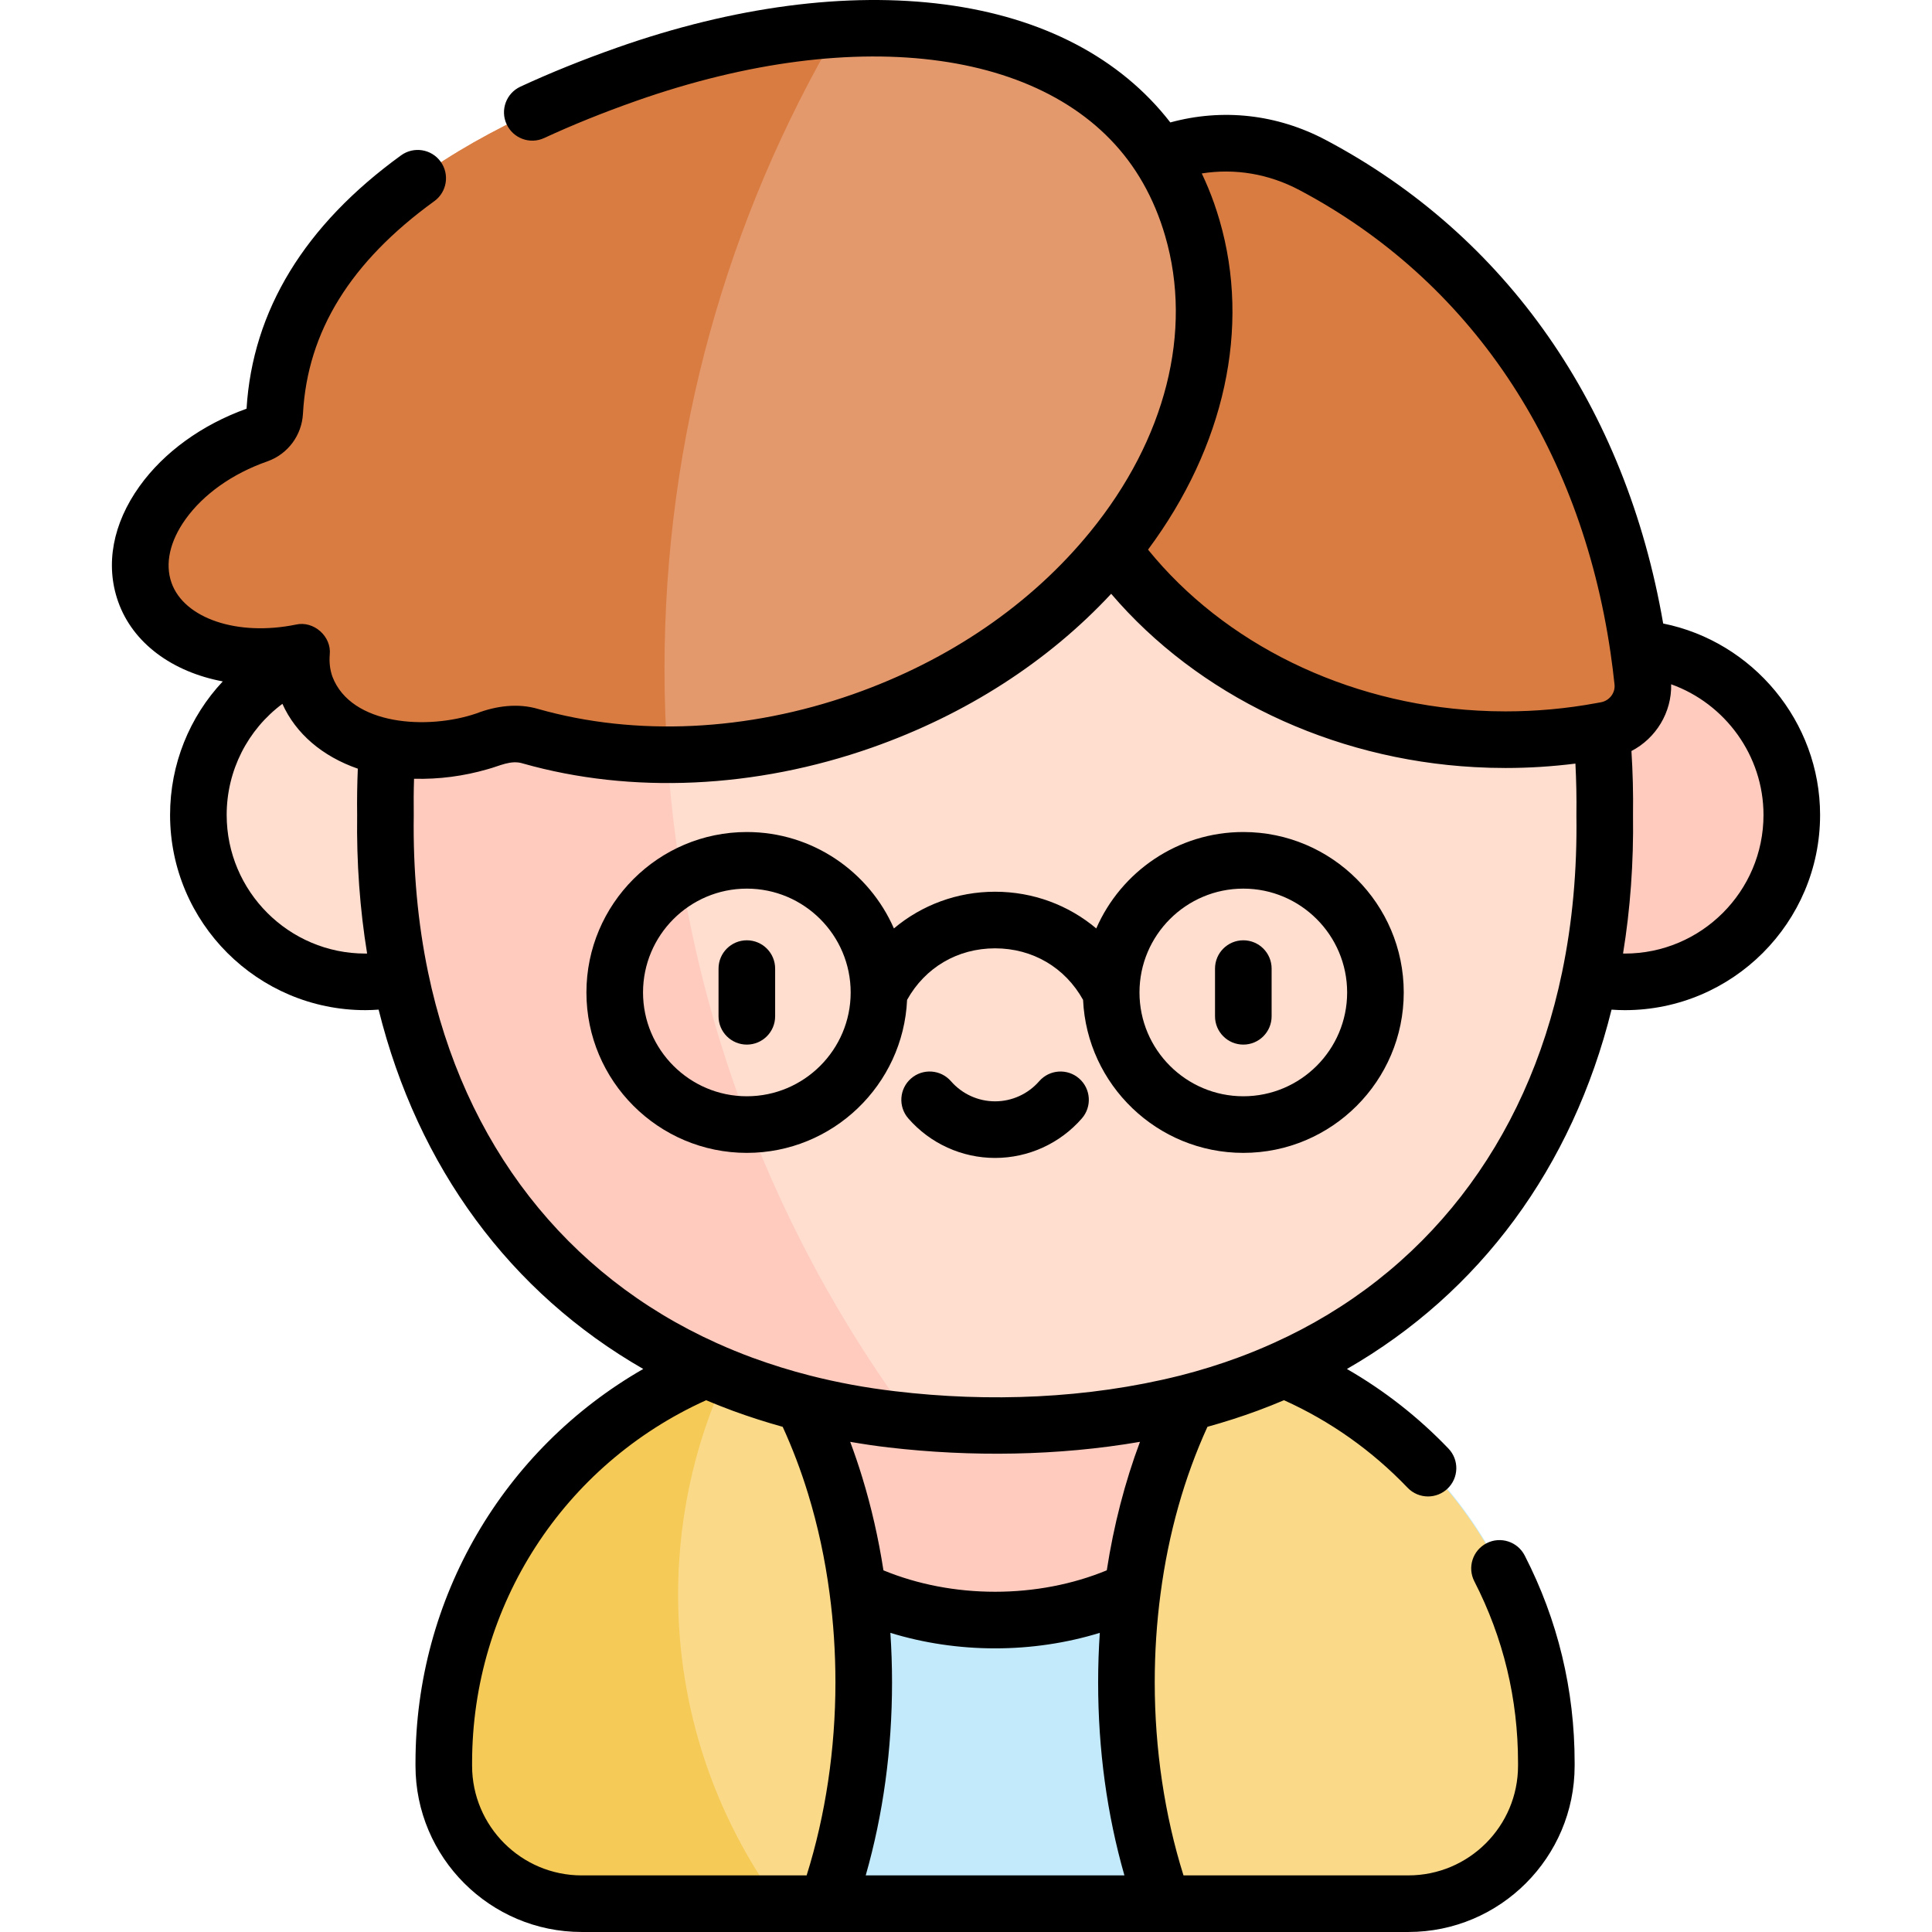 <svg id="Capa_1" enable-background="new 0 0 512.008 512.008" height="512" viewBox="0 0 512.008 512.008" width="512" xmlns="http://www.w3.org/2000/svg"><g><g><path d="m373.401 504.508h-219.383c-20.105 0-36.404-16.299-36.404-36.404v-1.393c0-62.109 50.349-112.458 112.458-112.458h67.276c62.109 0 112.458 50.349 112.458 112.458v1.393c-.001 20.105-16.299 36.404-36.405 36.404z" fill="#c2eafb"/><ellipse cx="263.71" cy="377.202" fill="#ffcbbe" rx="68.338" ry="52.136"/><g><path d="m219.176 504.508c6.208-17.554 9.723-37.51 9.723-58.679 0-34.441-9.295-65.676-24.381-88.56-49.821 11.746-86.903 56.489-86.903 109.897v.792c0 20.187 16.365 36.551 36.551 36.551h65.01z" fill="#fad989"/><path d="m179.706 422.613c0-22.47 5.339-43.691 14.808-62.474-44.698 15.034-76.9 57.261-76.9 107.026v.792c0 20.187 16.364 36.551 36.551 36.551h52.233c-16.78-22.968-26.692-51.272-26.692-81.895z" fill="#f6ca56"/></g><path d="m322.902 357.269c-15.086 22.885-24.381 54.119-24.381 88.56 0 21.169 3.515 41.125 9.723 58.679h65.01c20.187 0 36.551-16.365 36.551-36.551v-.792c0-53.408-37.082-98.15-86.903-109.896z" fill="#fad989"/><circle cx="96.819" cy="215.965" fill="#ffddcf" r="44.247"/><circle cx="430.601" cy="215.965" fill="#ffcbbe" r="44.247"/><g><path d="m425.271 215.965c1.391 98.807-62.754 162.952-161.561 161.561-98.807 1.391-162.952-62.754-161.561-161.561-1.392-98.807 62.754-162.954 161.561-161.561 98.807-1.391 162.952 62.753 161.561 161.561z" fill="#ffddcf"/><path d="m176.101 177.409c0-39.176 6.748-76.771 19.108-111.713-58.829 22.414-94.096 76.739-93.06 150.27-1.286 91.313 53.404 153.017 139.696 160.754-41.303-55.696-65.744-124.647-65.744-199.311z" fill="#ffcbbe"/></g><path d="m347.879 43.744c-32.57-17.252-72.069 6.111-72.327 42.967-.002.228-.002.455-.002.683 0 59.998 55.266 108.637 123.44 108.637 9.202 0 18.167-.888 26.793-2.57 6.02-1.174 10.194-6.75 9.547-12.849-6.665-62.778-38.187-110.773-87.451-136.868z" fill="#d97c41"/><g><path d="m166.137 19.663c-52.802 18.576-90.987 46.866-93.333 89.567-.15 2.734-1.913 5.085-4.497 5.992-.015.005-.029.01-.044.016-21.9 7.705-35.285 26.367-29.896 41.684 4.742 13.478 22.439 19.869 41.541 15.962-.252 3.035.094 6.046 1.111 8.939 5.389 15.317 27.51 21.488 49.41 13.783.115-.04.229-.081.343-.122 3.197-1.148 6.653-1.265 9.921-.34 26.269 7.429 57.315 6.657 87.883-4.097 65.602-23.079 104.153-83.377 86.105-134.678-18.047-51.303-82.942-59.785-148.544-36.706z" fill="#e4996d"/><path d="m176.101 177.409c0-61.893 16.807-119.852 46.076-169.598-17.859 1.085-36.919 5.125-56.04 11.852-52.802 18.576-90.987 46.866-93.333 89.567-.15 2.734-1.913 5.085-4.497 5.992-.015.005-.029.01-.044.016-21.9 7.705-35.285 26.367-29.896 41.684 4.742 13.478 22.439 19.869 41.541 15.962-.252 3.035.094 6.046 1.111 8.939 5.389 15.317 27.51 21.488 49.41 13.783.115-.04.229-.081.343-.122 3.197-1.148 6.653-1.265 9.921-.34 11.315 3.2 23.517 4.874 36.184 4.888-.498-7.479-.776-15.018-.776-22.623z" fill="#d97c41"/></g></g><g><path d="m440.767 165.24c-9.912-57.398-41.495-102.756-89.373-128.118-12.962-6.871-27.403-8.45-41.242-4.675-13.221-17.069-33.742-27.849-59.776-31.264-25.877-3.394-55.865.548-86.725 11.4-9.183 3.231-17.843 6.725-25.74 10.385-3.758 1.742-5.392 6.201-3.65 9.959 1.743 3.758 6.201 5.394 9.959 3.65 7.463-3.46 15.676-6.772 24.409-9.845 59.33-20.866 111.28-13.56 132.355 18.624 2.672 4.066 4.9 8.608 6.62 13.493.435 1.24.837 2.494 1.196 3.734 7.354 25.27.122 53.815-19.844 78.316 0 0-.001.001-.001.001s-.001.001-.001.001c-15.644 19.215-37.381 34.108-62.862 43.07-27.975 9.837-57.58 11.24-83.393 3.939-5.399-1.621-11.227-.855-16.427 1.153-12.847 4.406-33.214 3.26-38.18-9.743-.666-1.9-.867-3.8-.706-5.837.522-4.819-4.259-9.051-8.979-7.955-15.453 3.163-29.623-1.609-32.962-11.103-1.77-5.029-.445-11.007 3.732-16.833 4.758-6.636 12.419-12.063 21.571-15.281.067-.023.134-.048.201-.074 5.367-1.947 9.026-6.874 9.34-12.599 1.199-21.8 12.585-40.225 34.809-56.327 3.354-2.43 4.104-7.12 1.673-10.474-2.43-3.355-7.119-4.103-10.474-1.673-25.588 18.54-39.365 41.13-40.957 67.149-11.842 4.252-21.898 11.533-28.354 20.538-7.113 9.921-9.134 20.772-5.691 30.552 3.898 11.085 14.399 18.668 27.741 21.183-8.807 9.39-13.965 21.924-13.965 35.379 0 28.53 23.215 51.74 51.75 51.74 1.174 0 2.346-.054 3.517-.137 10.396 41.803 34.909 75.002 70.129 95.23-37.095 21.292-60.356 60.766-60.356 104.367v.79c0 24.289 19.761 44.05 44.05 44.05h219.09c24.289 0 44.05-19.761 44.05-44.05v-.79c0-19.354-4.454-37.839-13.237-54.941-1.894-3.685-6.415-5.137-10.099-3.245-3.685 1.893-5.137 6.414-3.245 10.098 7.685 14.961 11.581 31.14 11.581 48.088v.79c0 16.018-13.031 29.05-29.05 29.05h-58.94-.667c-4.997-15.902-7.623-33.479-7.623-51.18 0-7.936.52-15.844 1.546-23.52 2.097-15.907 6.29-30.744 12.424-44.18 4.549-1.262 9.012-2.69 13.303-4.275 2.38-.881 4.715-1.81 6.982-2.773 12.318 5.56 23.326 13.349 32.754 23.192 1.473 1.538 3.443 2.312 5.417 2.312 1.865 0 3.733-.692 5.187-2.083 2.991-2.865 3.094-7.613.229-10.604-8.008-8.36-17.027-15.406-26.91-21.091 35.223-20.228 59.737-53.428 70.131-95.227 1.171.081 2.344.131 3.518.131 28.535 0 51.75-23.21 51.75-51.74-.001-24.741-17.841-45.956-41.585-50.727zm-117.562-106.842c-.435-1.497-.921-3.015-1.449-4.521-.96-2.726-2.057-5.365-3.272-7.913 8.78-1.392 17.729.086 25.888 4.411 45.079 23.879 74.357 67.412 82.438 122.574.417 2.858.774 5.699 1.064 8.452.234 2.202-1.313 4.264-3.563 4.702-.389.078-.777.146-1.256.23-7.854 1.456-15.95 2.194-24.062 2.194-2.527 0-5.001-.07-7.38-.209-34.948-1.912-67.169-17.745-87.366-42.658 20.31-27.333 27.23-58.84 18.958-87.262zm-263.134 157.57c0-11.808 5.601-22.612 14.77-29.442 3.549 7.904 10.593 13.921 19.985 17.184-.168 4.066-.235 8.167-.177 12.259-.176 12.663.724 24.972 2.641 36.721-.157.002-.313.018-.47.018-20.263 0-36.749-16.481-36.749-36.74zm94.09 281.04c-16.018 0-29.05-13.032-29.05-29.05v-.79c0-41.659 24.241-79.034 62.025-96.089.158.067.322.131.481.197.814.342 1.637.68 2.469 1.013.297.119.592.238.891.355 1.035.407 2.077.809 3.134 1.201.006.002.012.005.018.007h.001l.015.006c4.353 1.6 8.807 3.026 13.282 4.271 2.571 5.631 4.841 11.568 6.725 17.739 2.588 8.439 4.507 17.334 5.706 26.455 1.025 7.666 1.544 15.574 1.544 23.506 0 17.685-2.63 35.263-7.632 51.18h-59.609zm139.15-80.85c-9.033 3.723-19.182 5.681-29.599 5.681-10.414 0-20.559-1.956-29.588-5.676-1.312-8.472-3.199-16.76-5.629-24.684-.97-3.177-2.035-6.302-3.181-9.37 3.368.579 6.755 1.091 10.157 1.486 21.884 2.544 44.91 2.251 66.637-1.488-4.005 10.721-6.952 22.115-8.797 34.051zm-63.883 80.85c4.626-16.187 6.974-33.353 6.974-51.18 0-4.383-.151-8.76-.442-13.1 8.785 2.702 18.189 4.11 27.752 4.11 9.562 0 18.967-1.408 27.751-4.11-.291 4.341-.442 8.717-.442 13.1 0 17.84 2.344 35.006 6.965 51.18zm184.539-239.304c-9.408 45.338-36.529 80.197-76.371 98.179-.091.038-.183.077-.272.119-.047.02-.094.041-.141.062-2.887 1.305-5.947 2.556-9.092 3.72-4.894 1.808-10.04 3.406-15.297 4.749-.009.002-.021.005-.032.008-.1.021-.199.044-.299.069-24.254 6.063-50.443 7.054-75.236 4.089-7.683-.894-15.29-2.295-22.61-4.167-5.148-1.315-10.296-2.915-15.284-4.747-3.152-1.167-6.212-2.418-9.094-3.721-.045-.021-.089-.04-.135-.06-.09-.042-.182-.081-.273-.119-39.846-17.98-66.967-52.839-76.378-98.189-2.732-13.089-4.012-27.092-3.803-41.62-.041-3.233-.026-6.473.078-9.693 6.58.171 13.187-.698 19.509-2.536 3.076-.804 6.176-2.56 9.413-1.492 28.729 8.126 61.553 6.623 92.419-4.231 24.94-8.772 46.675-22.782 63.41-40.761 22.922 26.86 58.225 43.851 96.284 45.933 2.642.154 5.41.233 8.229.233 6.215 0 12.421-.399 18.517-1.167.229 4.449.329 8.959.263 13.499-.001.072-.001.145 0 .217.209 14.524-1.07 28.527-3.805 41.626zm16.634-4.996c-.157 0-.313-.014-.47-.017 1.918-11.754 2.818-24.063 2.641-36.724.08-5.7-.064-11.372-.417-16.937 6.484-3.355 10.712-10.235 10.523-17.686 14.274 5.103 24.473 18.854 24.473 34.623 0 20.26-16.486 36.741-36.75 36.741z"/><path d="m329.501 220.498c-17.416 0-32.412 10.529-38.977 25.551-7.354-6.186-16.743-9.728-26.815-9.728-10.07 0-19.458 3.542-26.812 9.728-6.566-15.022-21.561-25.55-38.977-25.55-23.44 0-42.51 19.074-42.51 42.52 0 23.44 19.07 42.51 42.51 42.51 22.789 0 41.442-18.017 42.47-40.551 4.771-8.575 13.376-13.656 23.318-13.656 9.943 0 18.55 5.082 23.321 13.661 1.031 22.532 19.683 40.546 42.471 40.546 23.44 0 42.51-19.07 42.51-42.51.001-23.447-19.068-42.521-42.509-42.521zm-131.58 70.03c-15.169 0-27.51-12.341-27.51-27.51 0-15.174 12.341-27.52 27.51-27.52 15.175 0 27.52 12.345 27.52 27.52 0 15.169-12.345 27.51-27.52 27.51zm131.58 0c-15.175 0-27.521-12.341-27.521-27.51 0-15.174 12.346-27.52 27.521-27.52 15.169 0 27.51 12.345 27.51 27.52 0 15.169-12.341 27.51-27.51 27.51z"/><path d="m197.923 249.193c-4.142 0-7.5 3.358-7.5 7.5v12.641c0 4.142 3.358 7.5 7.5 7.5s7.5-3.358 7.5-7.5v-12.641c0-4.142-3.358-7.5-7.5-7.5z"/><path d="m329.497 249.193c-4.143 0-7.5 3.358-7.5 7.5v12.641c0 4.142 3.357 7.5 7.5 7.5s7.5-3.358 7.5-7.5v-12.641c0-4.142-3.358-7.5-7.5-7.5z"/><path d="m285.982 285.814c-3.123-2.723-7.859-2.396-10.582.726-2.951 3.387-7.213 5.33-11.69 5.33s-8.738-1.942-11.689-5.329c-2.722-3.123-7.459-3.448-10.582-.727s-3.448 7.458-.727 10.582c5.8 6.657 14.183 10.475 22.998 10.475 8.814 0 17.197-3.818 22.999-10.474 2.72-3.124 2.396-7.862-.727-10.583z"/></g></g></svg>